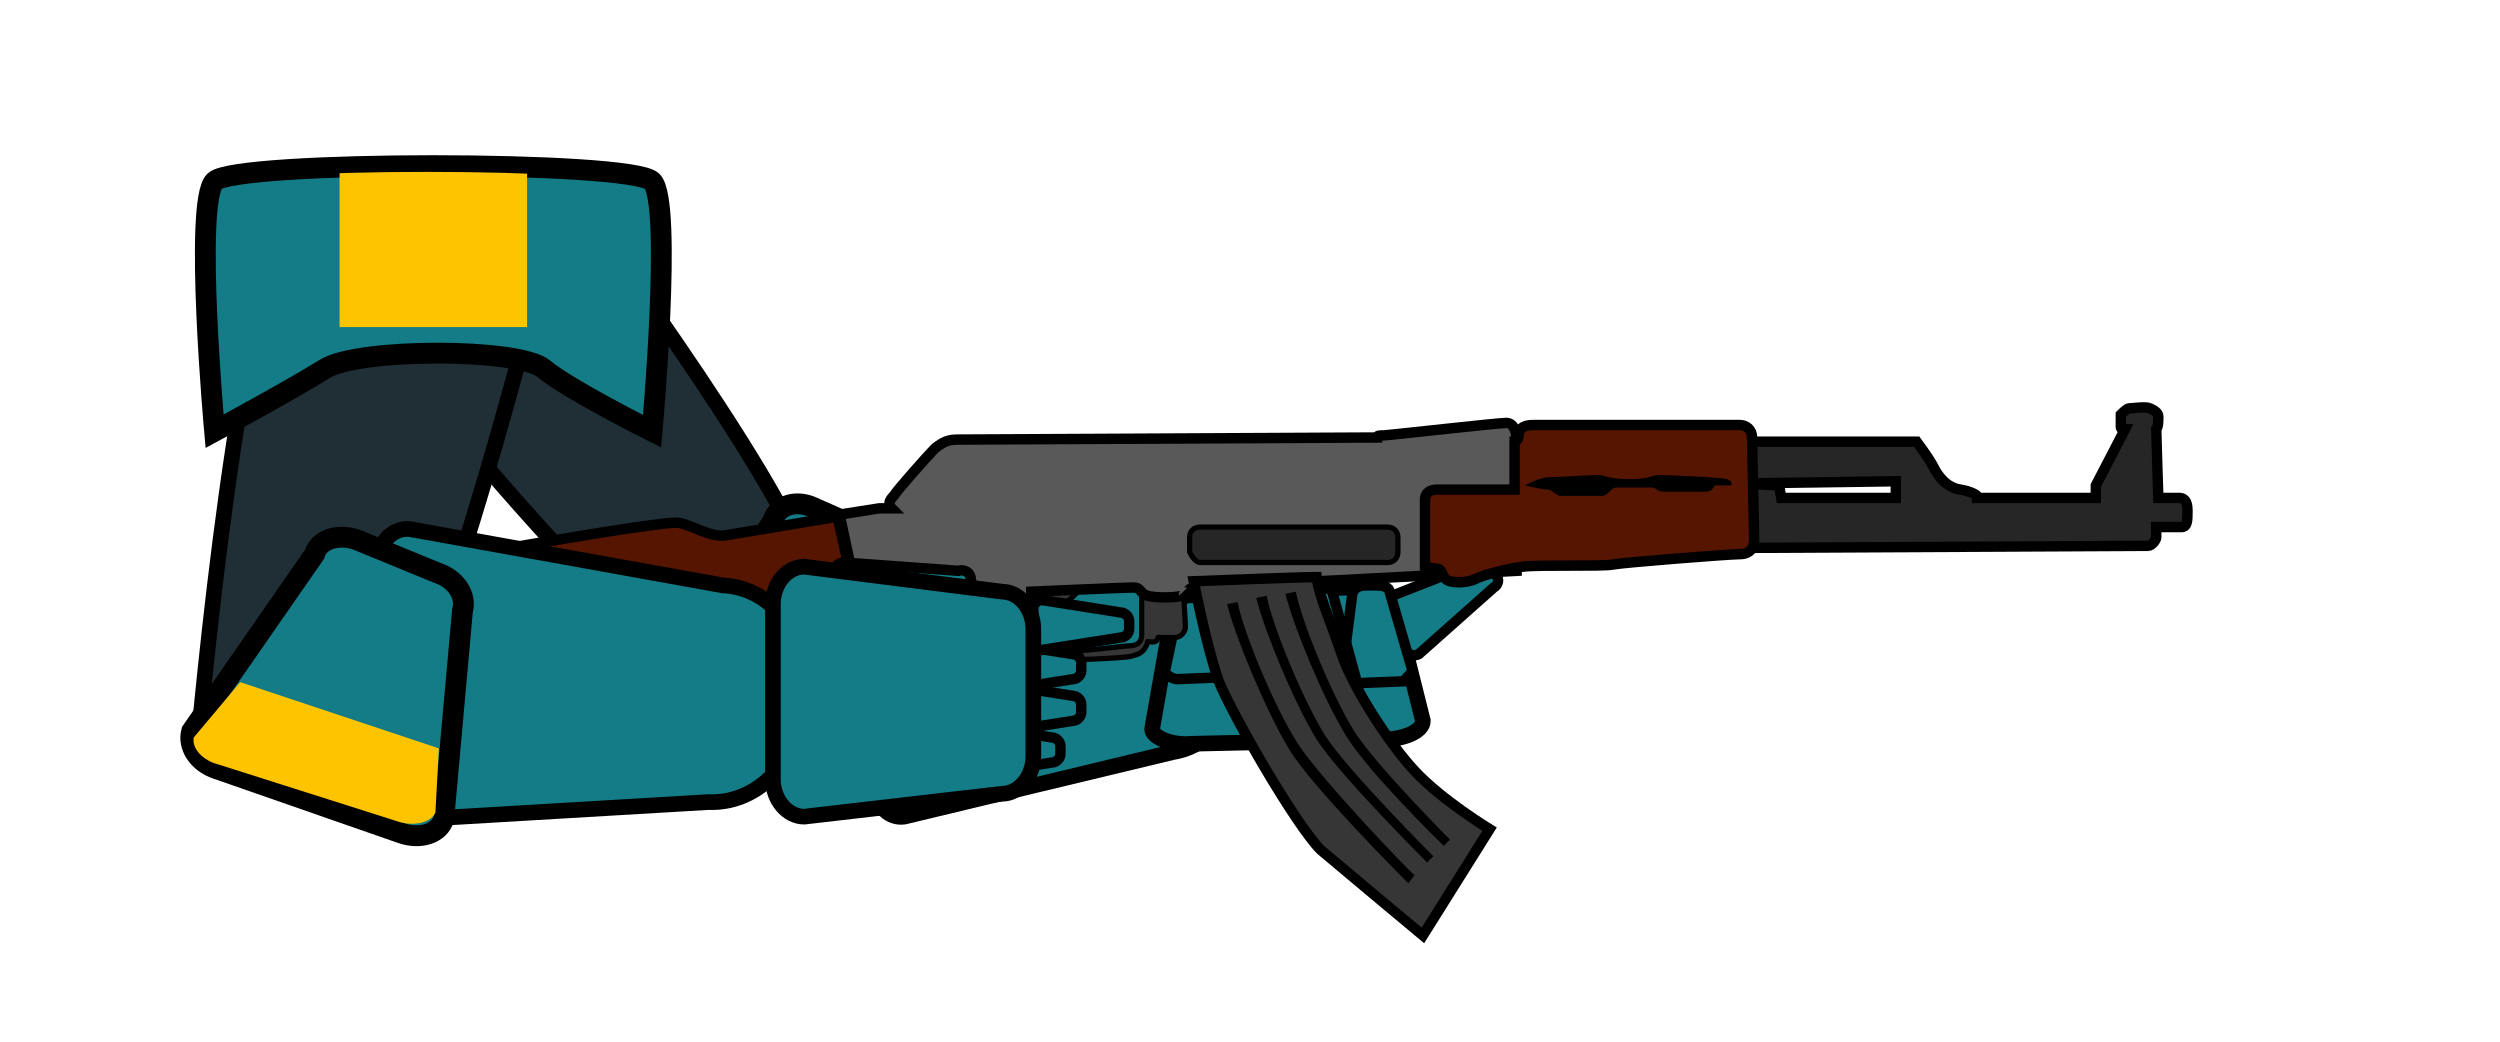 <?xml version="1.0" encoding="utf-8"?>
<!-- Generator: Adobe Illustrator 24.0.2, SVG Export Plug-In . SVG Version: 6.00 Build 0)  -->
<svg version="1.1" id="Layer_1" xmlns="http://www.w3.org/2000/svg" xmlns:xlink="http://www.w3.org/1999/xlink" x="0px" y="0px"
	 width="120px" height="50px" viewBox="0 0 120 50" style="enable-background:new 0 0 120 50;" xml:space="preserve">
<style type="text/css">
	.st0{fill:#202E35;stroke:#000000;stroke-width:0.75;stroke-miterlimit:10;}
	.st1{fill:#147C87;stroke:#000000;stroke-width:0.75;stroke-miterlimit:10;}
	.st2{fill:#147C87;stroke:#000000;stroke-miterlimit:10;}
	.st3{clip-path:url(#SVGID_2_);fill:#FFC400;}
	.st4{fill:#147C87;stroke:#000000;stroke-width:0.5;stroke-miterlimit:10;}
	.st5{fill:#551500;stroke:#000000;stroke-width:0.5;stroke-miterlimit:10;}
	.st6{fill:#363636;stroke:#000000;stroke-width:0.25;stroke-miterlimit:10;}
	.st7{fill:#262626;stroke:#000000;stroke-width:0.5;stroke-miterlimit:10;}
	.st8{fill:#595959;stroke:#000000;stroke-width:0.5;stroke-miterlimit:10;}
	.st9{fill:#363636;stroke:#000000;stroke-width:0.5;stroke-miterlimit:10;}
	.st10{fill:#262626;stroke:#000000;stroke-width:0.25;stroke-miterlimit:10;}
	.st11{clip-path:url(#SVGID_4_);fill:#FFC400;}
	.st12{clip-path:url(#SVGID_6_);fill:#FFC400;}
</style>
<g id="Layer_2_1_">
	<path class="st0" d="M18.9,15.6c-0.4,2.8,15.2,18.3,15.2,18.3s4.4-2.9,4.8-5.7S27.7,9.8,27.7,9.8S19.3,12.8,18.9,15.6z"/>
	<path class="st1" d="M56.3,36.1l-12.9,3.1c-0.7,0.1-1.3-0.5-1.3-1.2l-1.2-10.2c-0.1-0.8,0.4-1.4,1.1-1.5l13.3,0.1
		c1.9-0.2,3.7,1.3,4,3.6l0.2,1.8C59.6,33.9,58.2,35.8,56.3,36.1z"/>
	<path class="st2" d="M32.9,34.7l7.8,2.9c0.8,0.3,1.6,0,1.8-0.7l0.8-9.4c0.2-0.6-0.2-1.4-1-1.7l-3.4-1.5c-0.8-0.3-1.6,0-1.8,0.7
		l-5.2,8C31.6,33.6,32.1,34.4,32.9,34.7z"/>
	<g>
		<g>
			<g>
				<g>
					<defs>
						<path id="SVGID_1_" d="M33,34.6l7.4,2.5c0.7,0.2,1.5,0.1,1.6-0.4l0.4-7c0.2-0.5-0.3-1.1-1-1.3l-3.2-1.2
							c-0.7-0.2-1.5-0.1-1.6,0.4L32,33.3C31.8,33.7,32.3,34.3,33,34.6z"/>
					</defs>
					<clipPath id="SVGID_2_">
						<use xlink:href="#SVGID_1_"  style="overflow:visible;"/>
					</clipPath>
					<polygon class="st3" points="42.2,38.2 31.2,34.3 32.7,30.4 43.7,34.3 					"/>
				</g>
			</g>
		</g>
	</g>
	<path class="st1" d="M55.3,35l1-5.7c0-0.5,0.9-0.9,2-0.9l6.6-0.2c1,0,2,0.4,2,0.8l1.4,5.6c0,0.5-0.9,0.9-2,0.9l-9.1,0.2
		C56.3,35.8,55.3,35.4,55.3,35z"/>
	<path class="st4" d="M68.1,31.4l3.6-3.2c0.2-0.1,0.3-0.4,0.1-0.6l-0.4-0.5c0-0.1-0.4-0.2-0.5-0.1l-4.6,1.8
		c-0.2,0.1-0.3,0.4-0.1,0.6l1.2,1.7C67.6,31.5,67.9,31.5,68.1,31.4z"/>
	<path class="st4" d="M55.9,32.3l0.7-3.3c0-0.2,0.3-0.3,0.6-0.3h0.6c0.3,0,0.6,0.1,0.6,0.3l1.1,3.2c0,0.2-0.3,0.3-0.6,0.3l-2.4,0.1
		C56.3,32.6,56,32.4,55.9,32.3z"/>
	<path class="st4" d="M67.8,32.2l-1.1-3.8c0-0.2-0.3-0.3-0.6-0.3h-0.6c-0.3,0-0.6,0.2-0.6,0.5l-0.5,3.9c0,0.2,0.3,0.3,0.6,0.3
		l2.4-0.1C67.5,32.5,67.8,32.3,67.8,32.2z"/>
	<path class="st4" d="M61.6,33.2l0.6-4.5c0-0.3,0.3-0.5,0.6-0.5h0.6c0.3,0,0.6,0.1,0.6,0.4l1.2,4.4c0,0.3-0.3,0.5-0.6,0.5l-2.4,0.1
		C61.8,33.5,61.6,33.3,61.6,33.2z"/>
	<path class="st4" d="M58.8,33.3l0.6-4.5c0-0.3,0.3-0.5,0.6-0.5h0.6c0.3,0,0.6,0.1,0.6,0.4l1.2,4.4c0,0.3-0.3,0.5-0.6,0.5l-2.4,0.1
		C59.1,33.6,58.8,33.5,58.8,33.3z"/>
</g>
<g id="Layer_2_2_">
	<path class="st5" d="M18.8,27.3c-0.6,0.1-0.7,0.3-0.7,0.9c0,0.5,0.2,0.9,0.3,1.7c0.1,0.8,0.8,2.9,0.8,3.4s0.4,3.7,0.5,4.1
		c0.1,0.5,0.5,0.9,1.1,0.7c0.6-0.3,10.9-5,11.6-5.3c0.7-0.3,7.7-3.5,8.7-3.8c-0.1-0.7-0.9-4.2-0.9-4.2s-4.8,0.8-5.4,0.9
		c-0.7,0.1-1.6-0.5-2.2-0.6C32,24.9,18.8,27.3,18.8,27.3z"/>
	<path class="st6" d="M49.7,28.3c0.1,0.3,0.6,0.6,0.9,0.6c0.1,0.4,0.3,0.8,0.4,1.1s0.9,0.9,1.2,0.9s0.2-0.2,0.2-0.2s0-0.1-0.2-0.1
		s-0.7-0.4-0.9-0.7c-0.1-0.2-0.1-1-0.1-1s0.5-0.4,0.6-0.6C51.4,28.2,49.7,28.3,49.7,28.3z"/>
	<path class="st6" d="M49.3,30.5c0,0,0.5,0.8,0.7,1c0.2,0.2,0.4,0.2,0.6,0.2c0.3,0,3.4-0.1,3.7-0.2c0.3-0.1,0.6-0.1,0.8-0.7
		c0.2,0,0.4,0.1,0.5-0.2c0.2,0,0.5,0,0.8,0c0.3,0,0.5-0.3,0.5-0.5c0-0.2-0.1-1.8-0.1-1.8l-2-0.1c0,0,0,2,0,2.3
		c0,0.3-0.2,0.5-0.6,0.5c-0.4,0-3.5,0.5-3.9,0.1s-0.7-0.9-0.7-0.9L49.3,30.5z"/>
	<path class="st5" d="M43.6,29c0,0.5,0.2,0.8,0.3,1.1c0.1,0.3,0.3,1.1,0,1.8c-0.3,0.7-1.5,3.6-1.7,4.1c-0.2,0.5-0.2,1.2,0.2,1.7
		c0.4,0.5,0.7,0.8,1.2,1c0.5,0.2,1.3,0.2,1.9,0.1c0.6-0.1,0.8-0.3,0.9-0.7c0-0.4,1.8-5.3,2.2-6.2s0.5-1.1,0.9-1.2s0.5-0.3,0.5-0.5
		c0-0.2,0.1-0.7-0.3-0.7C49.2,29.5,43.6,29,43.6,29z"/>
	<path class="st7" d="M84.1,21.2h7.9c0,0,0.6,0.8,0.8,1.2s0.6,1,1.3,1.1c0.6,0.1,0.8,0.3,0.8,0.3l0,0.1h5.7v-0.6l1.3-2.5
		c0,0,0.1-0.2,0.1-0.2c-0.1,0-0.2,0-0.2-0.1c0-0.1,0-0.5,0-0.6c0.1-0.1,0.3-0.3,0.4-0.3c0.2,0,0.8-0.1,1,0c0.2,0.1,0.4,0.2,0.4,0.4
		c0,0.2,0,0.5-0.1,0.6c0,0.2,0.1,3.3,0.1,3.3s0.8,0,1,0s0.4,0.1,0.4,0.6s0,0.8-0.3,0.8s-1.2,0-1.2,0s0,0.3,0,0.5
		c0,0.1-0.2,0.4-0.4,0.4s-19.6,0.1-19.6,0.1v-3.1l1.9,0.1l0.1,0.6l5.5,0l0-0.8l-7,0.1c0,0-0.5-0.5-0.4-0.9S84.1,21.2,84.1,21.2z"/>
	<path class="st8" d="M46,21.1c-0.5,0-0.7,0.1-1.1,0.4c-0.4,0.4-1.9,2.1-2,2.3c-0.2,0.2-0.3,0.4-0.1,0.6c-0.1,0-0.6,0-0.6,0
		l-1.9,0.3l0.9,4.2l2.1-0.5c0,0,0,0.2,0.2,0.2c0,0.2,0,0.5,0,0.5l6,0.5v-1.2c0,0,4.5-0.2,4.9-0.2c0.4,0,0.3,0.3,0.7,0.4
		c0.3,0.1,1.3,0.1,1.6,0c0.2-0.1,0.1-0.2,0.1-0.2s0.1,0.1,0.2,0c0.1-0.1,0.1-0.2,0.4-0.2c0.3,0,15.4-0.8,15.4-0.8s0-5.8,0-6.2
		s-0.1-0.9-0.5-0.9c-0.4,0-5.7,0.6-5.9,0.6c-0.2,0-0.3,0-0.3,0.1C66,21,46,21.1,46,21.1z"/>
	<path class="st5" d="M73.7,20.4c-0.3,0-0.7,0-0.8,0.4c0,0.4-0.2,0.4-0.2,0.4v2.3c0,0-3.4,0-3.7,0s-0.6,0.1-0.6,0.5s0,3.2,0,3.2
		s0.4,0.1,0.6,0.1s0.2,0.3,0.4,0.5c0.2,0.2,1,0.2,1.4,0c0.4-0.2,1.5-0.5,2.3-0.6s3.8,0,4.3-0.1c0.5-0.1,5.6-0.5,6.1-0.5
		c0.5,0,0.7-0.3,0.7-0.7s-0.1-4.5-0.1-4.9c0-0.4-0.3-0.6-0.6-0.6S73.7,20.4,73.7,20.4z"/>
	<path d="M73.2,23.3c0,0,0.7-0.4,1.2-0.4s2-0.1,2.3-0.1c0.3,0,0.5,0.2,1.5,0.2s1.1-0.2,1.4-0.2s3,0.1,3.3,0.2s0.2,0.3,0.2,0.3h-0.8
		c0,0-0.1,0.3-0.4,0.3s-1.6,0-2,0c-0.4,0-0.4-0.2-0.6-0.2c-0.3,0-1.3,0-1.7,0c-0.3,0-0.4,0.4-0.7,0.4c-0.3,0-1.7,0-2,0
		c-0.2,0-0.4-0.3-0.6-0.3C74,23.5,73.2,23.3,73.2,23.3z"/>
	<path class="st9" d="M57.3,27.9c0,0,0.6,3.1,1.2,4.8c0.7,1.7,3.7,6.9,4.9,8.1c1.3,1.1,4.9,4.1,4.9,4.1l3.2-5.1c0,0-2.3-1.4-3.6-2.8
		s-3-4.1-3.5-5.6c-0.5-1.5-1.1-2.8-1.2-3.7C62.4,27.7,57.3,27.9,57.3,27.9z"/>
	<path d="M68.5,41.4c-0.2-0.2-4.2-4.2-5.3-5.9c-1.1-1.8-2.5-5.2-2.9-6.8l0.5-0.1c0.3,1.5,1.7,4.9,2.8,6.7c1.1,1.7,5.2,5.8,5.2,5.8
		L68.5,41.4z"/>
	<path d="M67.6,42.4c-0.2-0.2-4.6-4.6-5.7-6.4c-1.1-1.8-2.6-5.4-3-7l0.5-0.1c0.3,1.5,1.8,5.1,2.9,6.8c1.1,1.7,5.5,6.3,5.6,6.3
		L67.6,42.4z"/>
	<path d="M69.3,40.6c-0.2-0.2-3.6-3.5-4.7-5.3c-1.1-1.8-2.5-5.2-2.9-6.8l0.5-0.1c0.3,1.5,1.7,4.9,2.8,6.7c1.1,1.7,4.6,5.2,4.6,5.2
		L69.3,40.6z"/>
	<path class="st10" d="M57.6,27h9c0.3,0,0.5-0.2,0.5-0.5v-0.7c0-0.3-0.2-0.5-0.5-0.5h-9c-0.3,0-0.5,0.2-0.5,0.5v0.7
		C57.2,26.7,57.4,27,57.6,27z"/>
</g>
<g id="Layer_1_1_">
	<path class="st0" d="M14.2,10.6C11.6,12,9.5,35.8,9.5,35.8s5.7,2.1,8.3,0.5c2.7-1.5,7.8-21.7,7.8-21.7S16.9,9.1,14.2,10.6z"/>
	<path class="st1" d="M34,38.5l-15.2,0.9c-0.8,0-1.4-0.8-1.3-1.6l0.7-11c0-0.8,0.7-1.5,1.5-1.4l15,2.7c2.2,0.1,3.9,2.1,3.7,4.5
		l-0.1,1.9C38.1,36.8,36.2,38.6,34,38.5z"/>
	<path class="st2" d="M10.4,36.9l8.9,3.1c0.9,0.3,1.8,0,2-0.7l0.9-10c0.2-0.7-0.3-1.5-1.2-1.8l-3.9-1.6c-0.9-0.3-1.8,0-2,0.7
		l-5.9,8.5C9,35.8,9.5,36.6,10.4,36.9z"/>
	<path class="st2" d="M10.3,20.7c0,0,3.7-2,5.3-3s9.3-1,10.5,0c1.2,1,5.2,3,5.2,3s1-11,0-12s-20-1-21,0S10.3,20.7,10.3,20.7z"/>
	<g>
		<g>
			<g>
				<g>
					<defs>
						<path id="SVGID_3_" d="M10,21c0,0,3.7-2,5.3-3c1.7-1,9.3-1,10.5,0c1.2,1,5.2,3,5.2,3s1-11,0-12S11,8,10,9S10,21,10,21z"/>
					</defs>
					<clipPath id="SVGID_4_">
						<use xlink:href="#SVGID_3_"  style="overflow:visible;"/>
					</clipPath>
					<rect x="16.3" y="7.7" class="st11" width="9" height="8"/>
				</g>
			</g>
		</g>
	</g>
	<g>
		<g>
			<g>
				<g>
					<defs>
						<path id="SVGID_5_" d="M10.5,36.7l8.5,2.7c0.8,0.3,1.7,0.1,1.9-0.4l0.4-7.5c0.2-0.5-0.3-1.1-1.2-1.4l-3.7-1.3
							c-0.8-0.3-1.7-0.1-1.9,0.4l-5.2,6.2C9.2,35.9,9.7,36.5,10.5,36.7z"/>
					</defs>
					<clipPath id="SVGID_6_">
						<use xlink:href="#SVGID_5_"  style="overflow:visible;"/>
					</clipPath>
					<polygon class="st12" points="21,40.6 8.5,36.4 10.2,32.3 22.8,36.5 					"/>
				</g>
			</g>
		</g>
	</g>
	<path class="st4" d="M47.7,33.2l3.8-0.6c0.2,0,0.4-0.2,0.4-0.4v-0.4c0-0.2-0.2-0.4-0.4-0.4l-3.8-0.6c-0.2,0-0.4,0.2-0.4,0.4v1.7
		C47.3,33,47.5,33.2,47.7,33.2z"/>
	<path class="st4" d="M50,31.2l3.8-0.6c0.2,0,0.4-0.2,0.4-0.4v-0.4c0-0.2-0.2-0.4-0.4-0.4L50,28.8c-0.2,0-0.4,0.2-0.4,0.4v1.7
		C49.6,31,49.8,31.2,50,31.2z"/>
	<path class="st4" d="M40.8,30l5.4-1.2c0.3,0,0.5-0.3,0.5-0.5l-0.1-0.5c0-0.3-0.3-0.5-0.6-0.4L40.5,27c-0.3,0-0.5,0.3-0.5,0.5
		l0.2,2.1C40.2,29.8,40.5,30,40.8,30z"/>
	<path class="st4" d="M47.7,35.2l3.8-0.6c0.2,0,0.4-0.2,0.4-0.4v-0.4c0-0.2-0.2-0.4-0.4-0.4l-3.8-0.6c-0.2,0-0.4,0.2-0.4,0.4v1.7
		C47.3,35,47.5,35.2,47.7,35.2z"/>
	<path class="st4" d="M46.7,37.2l3.8-0.6c0.2,0,0.4-0.2,0.4-0.4v-0.4c0-0.2-0.2-0.4-0.4-0.4l-3.8-0.6c-0.2,0-0.4,0.2-0.4,0.4v1.7
		C46.3,37,46.5,37.2,46.7,37.2z"/>
	<path class="st1" d="M38.6,39.2l9.5-1.1c0.8,0,1.5-0.8,1.5-1.8v-6.1c0-1-0.7-1.8-1.5-1.8l-9.5-1.2c-0.8,0-1.5,0.8-1.5,1.8v8.4
		C37.1,38.4,37.8,39.2,38.6,39.2z"/>
</g>
</svg>
